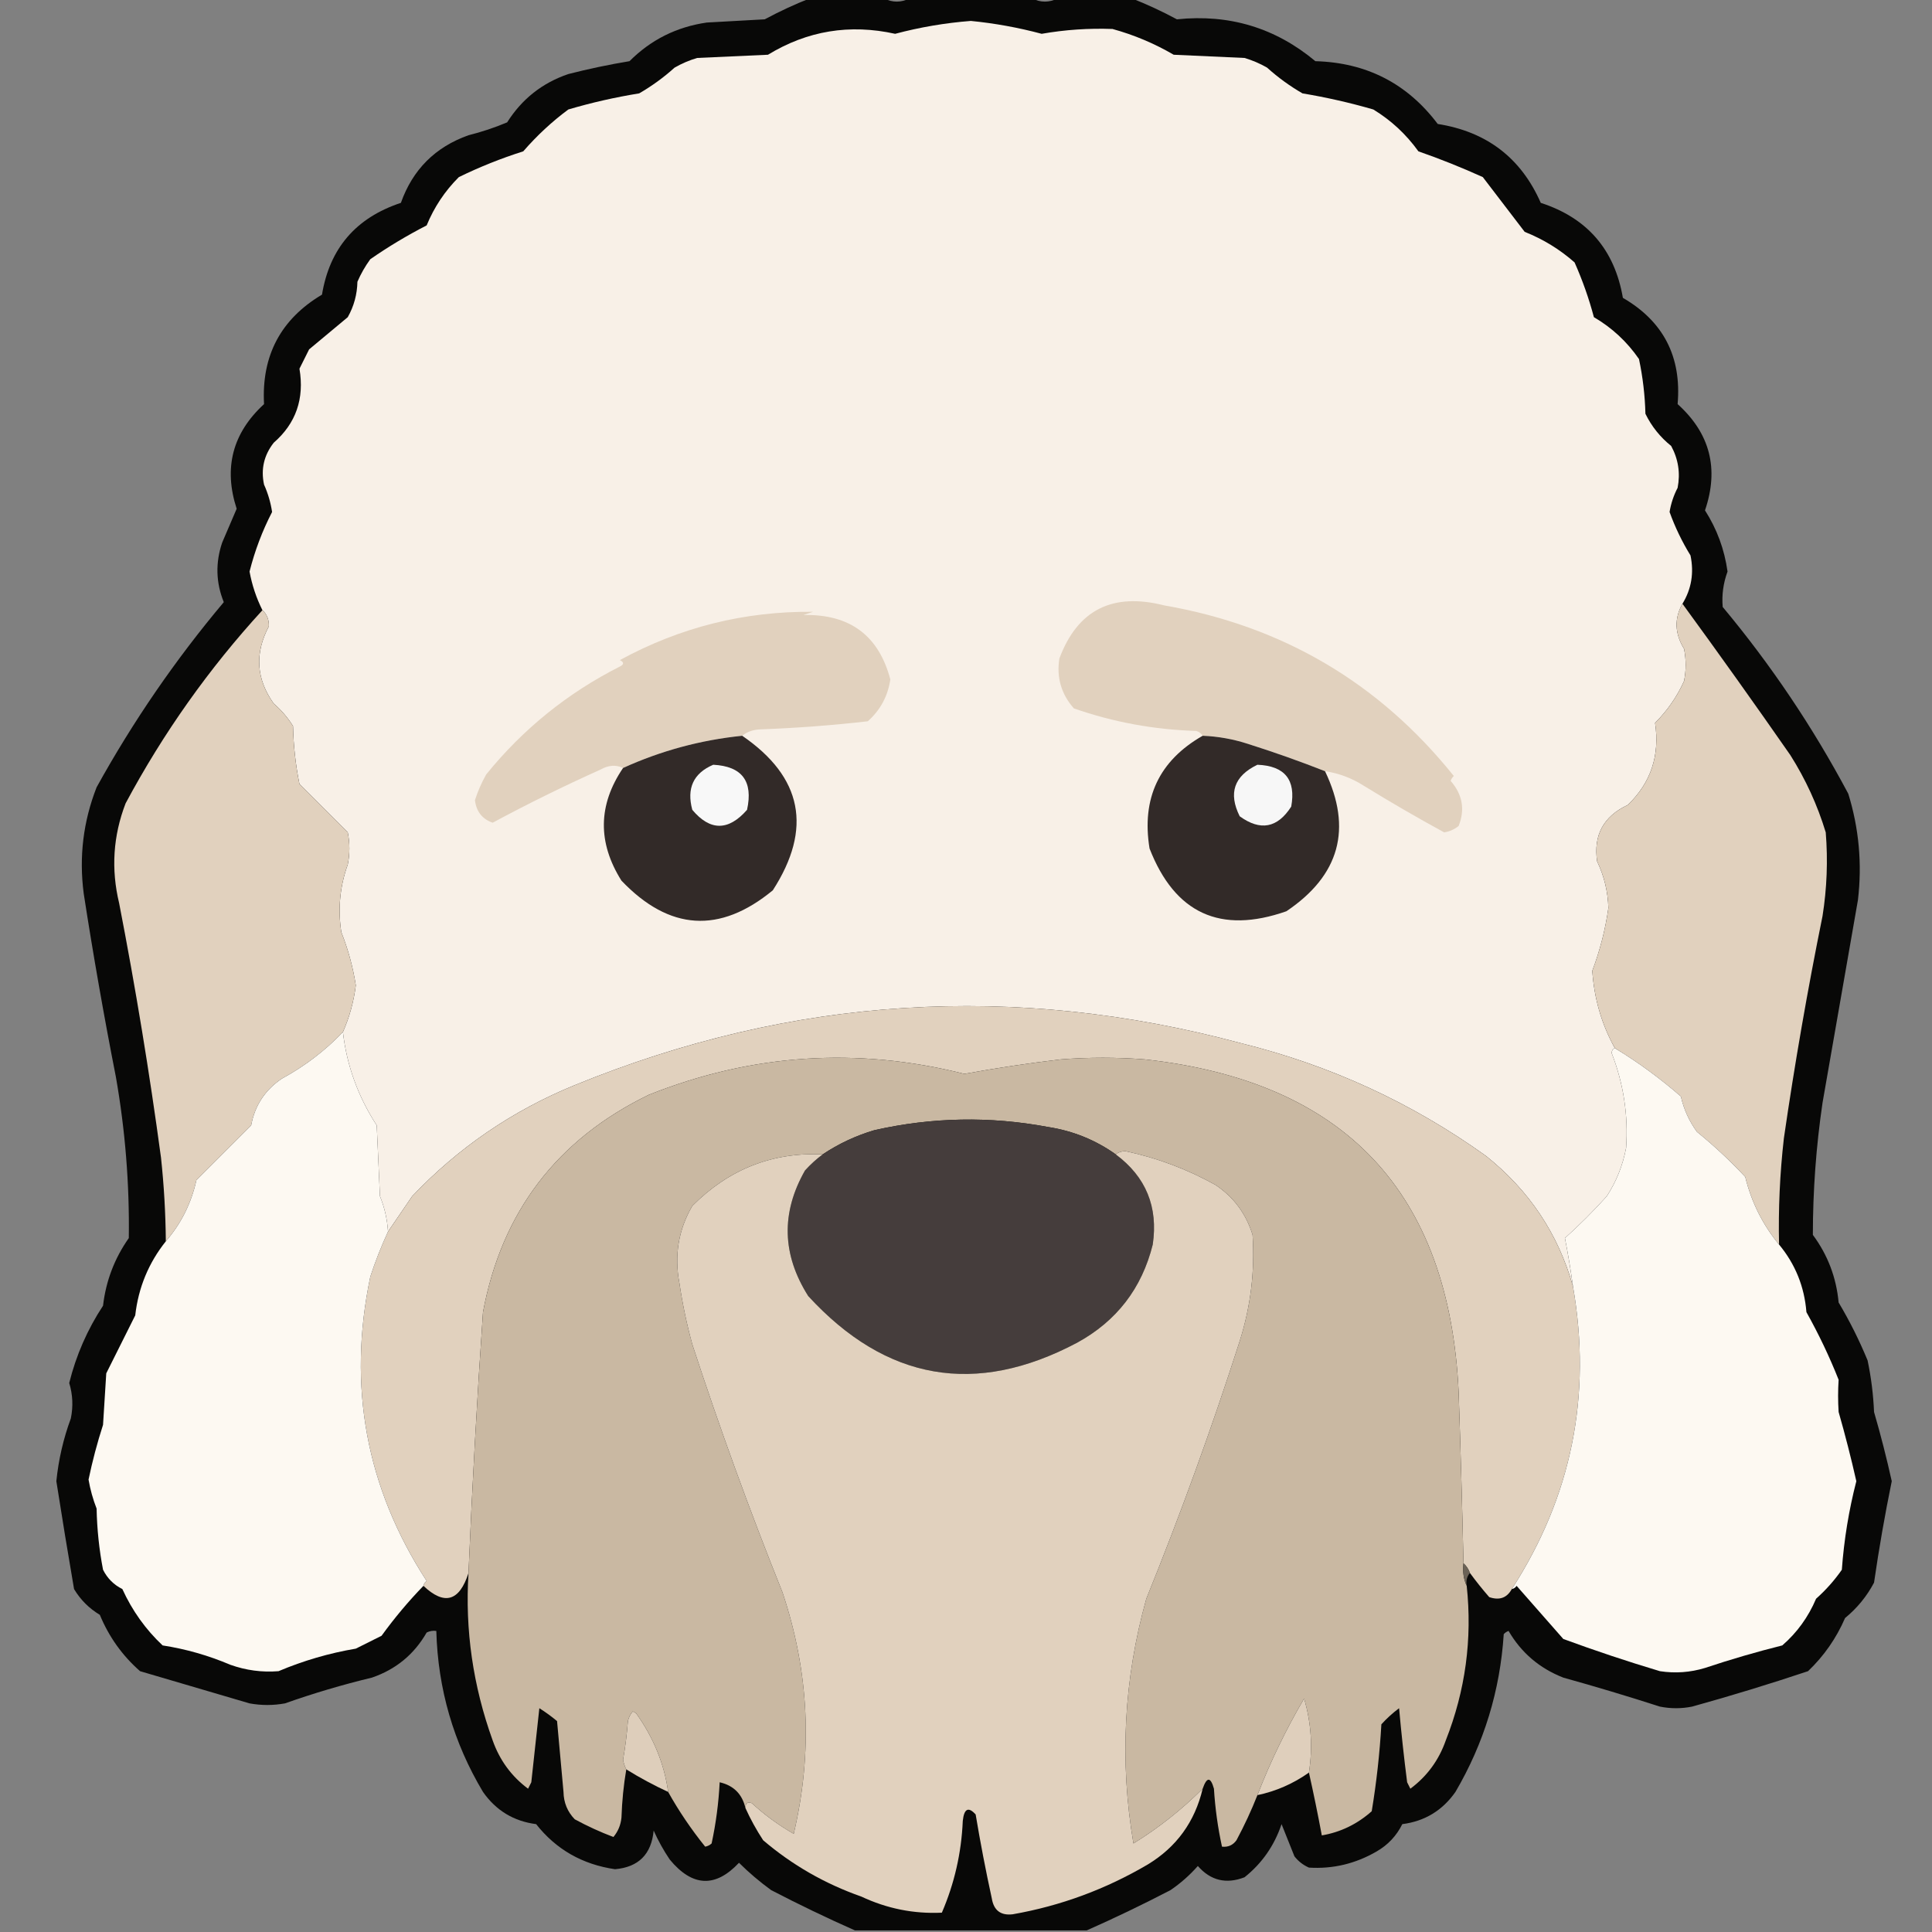 <?xml version="1.0" encoding="UTF-8"?>
<!DOCTYPE svg PUBLIC "-//W3C//DTD SVG 1.1//EN" "http://www.w3.org/Graphics/SVG/1.1/DTD/svg11.dtd">
<svg xmlns="http://www.w3.org/2000/svg" version="1.1" width="600px" height="600px" style="shape-rendering:geometricPrecision; text-rendering:geometricPrecision; image-rendering:optimizeQuality; fill-rule:evenodd; clip-rule:evenodd" xmlns:xlink="http://www.w3.org/1999/xlink">
<rect width="100%" height="100%" fill="#808080" stroke="none"/>
<g><path style="opacity:0.955" fill="#030302" d="M 251.5,-0.5 C 259.167,-0.5 266.833,-0.5 274.5,-0.5C 277.167,0.833 279.833,0.833 282.5,-0.5C 295.167,-0.5 307.833,-0.5 320.5,-0.5C 323.167,0.833 325.833,0.833 328.5,-0.5C 336.167,-0.5 343.833,-0.5 351.5,-0.5C 356.196,1.344 360.863,3.511 365.5,6C 381.763,4.313 396.097,8.646 408.5,19C 424.373,19.436 437.04,25.936 446.5,38.5C 461.708,40.89 472.375,49.057 478.5,63C 492.929,67.683 501.429,77.516 504,92.5C 516.602,99.807 522.269,110.807 521,125.5C 531.078,134.578 533.912,145.578 529.5,158.5C 533.208,164.288 535.542,170.621 536.5,177.5C 535.181,181.094 534.681,184.761 535,188.5C 549.982,206.453 562.982,225.786 574,246.5C 577.324,257.257 578.324,268.257 577,279.5C 573.333,300.5 569.667,321.5 566,342.5C 564.004,356.114 563.004,369.78 563,383.5C 567.623,389.748 570.29,396.748 571,404.5C 574.439,410.275 577.439,416.275 580,422.5C 581.106,427.769 581.773,433.103 582,438.5C 584.068,445.605 585.901,452.772 587.5,460C 585.363,470.436 583.53,480.936 582,491.5C 579.757,495.748 576.757,499.414 573,502.5C 570.275,508.786 566.442,514.286 561.5,519C 549.615,522.972 537.615,526.639 525.5,530C 522.167,530.667 518.833,530.667 515.5,530C 505.571,526.802 495.571,523.802 485.5,521C 478.115,518.11 472.448,513.276 468.5,506.5C 467.914,506.709 467.414,507.043 467,507.5C 465.86,525.069 460.86,541.402 452,556.5C 447.96,562.269 442.46,565.602 435.5,566.5C 433.693,570.141 431.026,572.974 427.5,575C 420.936,578.799 413.936,580.466 406.5,580C 404.714,579.215 403.214,578.049 402,576.5C 400.661,573.119 399.328,569.786 398,566.5C 395.754,573.177 391.921,578.677 386.5,583C 380.806,585.201 375.973,584.035 372,579.5C 369.463,582.372 366.63,584.872 363.5,587C 354.864,591.487 346.197,595.653 337.5,599.5C 313.5,599.5 289.5,599.5 265.5,599.5C 256.803,595.653 248.136,591.487 239.5,587C 235.901,584.384 232.567,581.55 229.5,578.5C 222.178,586.318 215.011,585.984 208,577.5C 206.08,574.661 204.413,571.661 203,568.5C 202.301,575.866 198.301,579.866 191,580.5C 180.864,579.023 172.697,574.356 166.5,566.5C 159.54,565.602 154.04,562.269 150,556.5C 140.83,541.162 135.996,524.495 135.5,506.5C 134.448,506.351 133.448,506.517 132.5,507C 128.614,513.783 122.947,518.45 115.5,521C 106.352,523.203 97.352,525.87 88.5,529C 84.833,529.667 81.167,529.667 77.5,529C 66.156,525.663 54.822,522.329 43.5,519C 37.996,514.173 33.83,508.34 31,501.5C 27.667,499.5 25,496.833 23,493.5C 21.084,482.357 19.251,471.19 17.5,460C 18.174,453.312 19.674,446.812 22,440.5C 22.76,436.775 22.593,433.108 21.5,429.5C 23.637,420.894 27.137,412.894 32,405.5C 32.898,397.802 35.565,390.802 40,384.5C 40.233,367.725 38.899,351.058 36,334.5C 32.28,315.565 28.946,296.565 26,277.5C 24.509,266.128 25.842,255.128 30,244.5C 41.315,224.03 54.481,204.863 69.5,187C 67.046,180.933 66.879,174.767 69,168.5C 70.533,164.982 72.033,161.482 73.5,158C 69.376,145.329 72.209,134.495 82,125.5C 81.185,110.459 87.185,99.125 100,91.5C 102.364,77.128 110.53,67.628 124.5,63C 128.167,52.667 135.167,45.667 145.5,42C 149.608,40.974 153.608,39.64 157.5,38C 162.083,30.747 168.416,25.747 176.5,23C 182.777,21.389 189.11,20.056 195.5,19C 202.125,12.354 210.125,8.354 219.5,7C 225.5,6.667 231.5,6.333 237.5,6C 242.137,3.511 246.804,1.344 251.5,-0.5 Z"/></g>
<g><path style="opacity:1" fill="#f8f0e7" d="M 522.5,187.5 C 519.922,192.081 520.089,196.747 523,201.5C 523.667,204.833 523.667,208.167 523,211.5C 520.81,216.363 517.81,220.696 514,224.5C 515.525,234.609 512.692,243.109 505.5,250C 497.985,253.506 494.818,259.339 496,267.5C 498.188,272.084 499.354,276.917 499.5,282C 498.551,288.681 496.884,295.181 494.5,301.5C 495.085,310.147 497.418,318.147 501.5,325.5C 500.903,325.735 500.57,326.235 500.5,327C 504.206,336.522 505.706,346.356 505,356.5C 503.973,361.921 501.973,366.921 499,371.5C 494.886,376.07 490.553,380.403 486,384.5C 486.968,389.397 487.801,394.397 488.5,399.5C 483.923,383.214 474.923,369.714 461.5,359C 438.516,342.512 413.182,330.845 385.5,324C 315.022,305.068 246.022,309.401 178.5,337C 159.151,344.916 142.318,356.416 128,371.5C 125.477,375.233 122.977,378.899 120.5,382.5C 120.274,378.708 119.44,375.041 118,371.5C 117.667,364.167 117.333,356.833 117,349.5C 111.176,340.516 107.676,330.849 106.5,320.5C 108.523,315.92 109.857,311.087 110.5,306C 109.617,300.348 108.117,294.848 106,289.5C 104.887,282.285 105.554,275.285 108,268.5C 108.667,265.167 108.667,261.833 108,258.5C 103,253.5 98,248.5 93,243.5C 91.804,237.581 91.138,231.581 91,225.5C 89.374,222.872 87.374,220.539 85,218.5C 79.548,210.86 79.048,202.86 83.5,194.5C 83.564,192.443 82.898,190.777 81.5,189.5C 79.596,185.691 78.263,181.691 77.5,177.5C 79.129,171.048 81.462,164.881 84.5,159C 84.053,156.044 83.22,153.211 82,150.5C 80.97,145.72 81.97,141.387 85,137.5C 91.907,131.491 94.574,123.824 93,114.5C 94,112.5 95,110.5 96,108.5C 100,105.167 104,101.833 108,98.5C 109.916,95.102 110.916,91.435 111,87.5C 112.08,85.004 113.414,82.671 115,80.5C 120.585,76.623 126.418,73.123 132.5,70C 134.841,64.312 138.174,59.312 142.5,55C 148.973,51.839 155.64,49.173 162.5,47C 166.752,42.097 171.419,37.763 176.5,34C 183.7,31.874 191.033,30.207 198.5,29C 202.447,26.72 206.113,24.053 209.5,21C 211.717,19.725 214.051,18.725 216.5,18C 223.833,17.667 231.167,17.333 238.5,17C 250.714,9.542 263.88,7.375 278,10.5C 285.7,8.451 293.533,7.118 301.5,6.5C 308.96,7.235 316.293,8.569 323.5,10.5C 330.798,9.226 338.132,8.726 345.5,9C 352.169,10.833 358.502,13.5 364.5,17C 371.833,17.333 379.167,17.667 386.5,18C 388.949,18.725 391.283,19.725 393.5,21C 396.887,24.053 400.553,26.72 404.5,29C 411.93,30.238 419.263,31.905 426.5,34C 432.028,37.37 436.694,41.703 440.5,47C 447.283,49.363 453.95,52.03 460.5,55C 464.833,60.667 469.167,66.333 473.5,72C 479.251,74.289 484.418,77.455 489,81.5C 491.453,87.016 493.453,92.683 495,98.5C 500.621,101.787 505.288,106.121 509,111.5C 510.186,117.085 510.852,122.751 511,128.5C 512.907,132.41 515.573,135.744 519,138.5C 521.22,142.595 521.887,146.928 521,151.5C 519.767,153.866 518.934,156.366 518.5,159C 520.195,163.704 522.361,168.204 525,172.5C 526.13,177.92 525.297,182.92 522.5,187.5 Z"/></g>
<g><path style="opacity:1" fill="#e1d1be" d="M 411.5,239.5 C 403.639,236.409 395.639,233.575 387.5,231C 382.937,229.525 378.27,228.692 373.5,228.5C 373.082,227.778 372.416,227.278 371.5,227C 358.424,226.61 345.757,224.277 333.5,220C 329.567,215.535 328.067,210.368 329,204.5C 334.62,189.437 345.454,183.937 361.5,188C 398.304,194.392 428.304,212.059 451.5,241C 451.043,241.414 450.709,241.914 450.5,242.5C 454.197,246.729 455.03,251.396 453,256.5C 451.687,257.573 450.187,258.24 448.5,258.5C 440.061,253.904 431.727,249.071 423.5,244C 419.781,241.636 415.781,240.136 411.5,239.5 Z"/></g>
<g><path style="opacity:1" fill="#e1d1be" d="M 81.5,189.5 C 82.898,190.777 83.564,192.443 83.5,194.5C 79.048,202.86 79.548,210.86 85,218.5C 87.374,220.539 89.374,222.872 91,225.5C 91.138,231.581 91.804,237.581 93,243.5C 98,248.5 103,253.5 108,258.5C 108.667,261.833 108.667,265.167 108,268.5C 105.554,275.285 104.887,282.285 106,289.5C 108.117,294.848 109.617,300.348 110.5,306C 109.857,311.087 108.523,315.92 106.5,320.5C 100.994,326.271 94.66,331.105 87.5,335C 82.295,338.531 79.129,343.364 78,349.5C 72.333,355.167 66.667,360.833 61,366.5C 59.397,373.707 56.23,380.04 51.5,385.5C 51.427,376.811 50.927,368.145 50,359.5C 46.423,333.039 42.09,306.706 37,280.5C 34.455,269.919 35.122,259.586 39,249.5C 50.699,227.654 64.865,207.654 81.5,189.5 Z"/></g>
<g><path style="opacity:1" fill="#e1d1be" d="M 522.5,187.5 C 533.811,202.991 544.977,218.658 556,234.5C 560.751,242.002 564.418,250.002 567,258.5C 567.702,267.203 567.368,275.87 566,284.5C 561.359,307.375 557.359,330.375 554,353.5C 552.752,364.464 552.252,375.464 552.5,386.5C 547.436,380.373 543.936,373.373 542,365.5C 537.301,360.466 532.301,355.8 527,351.5C 524.586,348.185 522.919,344.518 522,340.5C 515.569,334.896 508.736,329.896 501.5,325.5C 497.418,318.147 495.085,310.147 494.5,301.5C 496.884,295.181 498.551,288.681 499.5,282C 499.354,276.917 498.188,272.084 496,267.5C 494.818,259.339 497.985,253.506 505.5,250C 512.692,243.109 515.525,234.609 514,224.5C 517.81,220.696 520.81,216.363 523,211.5C 523.667,208.167 523.667,204.833 523,201.5C 520.089,196.747 519.922,192.081 522.5,187.5 Z"/></g>
<g><path style="opacity:1" fill="#e1d1be" d="M 230.5,228.5 C 217.602,229.815 205.269,233.148 193.5,238.5C 191.274,237.441 188.941,237.608 186.5,239C 175.087,244.124 163.92,249.624 153,255.5C 149.749,254.353 147.916,252.019 147.5,248.5C 148.389,245.721 149.556,243.055 151,240.5C 162.47,226.36 176.303,215.193 192.5,207C 193.833,206.333 193.833,205.667 192.5,205C 211.232,194.788 231.232,189.788 252.5,190C 251.5,190.333 250.5,190.667 249.5,191C 263.895,190.672 272.895,197.339 276.5,211C 275.749,216.168 273.415,220.502 269.5,224C 258.564,225.248 247.564,226.082 236.5,226.5C 234.048,226.539 232.048,227.206 230.5,228.5 Z"/></g>
<g><path style="opacity:1" fill="#322a28" d="M 230.5,228.5 C 249.203,241.327 252.37,257.327 240,276.5C 223.523,290.058 207.856,289.058 193,273.5C 185.549,261.646 185.716,249.979 193.5,238.5C 205.269,233.148 217.602,229.815 230.5,228.5 Z"/></g>
<g><path style="opacity:1" fill="#322a28" d="M 373.5,228.5 C 378.27,228.692 382.937,229.525 387.5,231C 395.639,233.575 403.639,236.409 411.5,239.5C 420.046,257.372 416.046,271.872 399.5,283C 379.023,290.177 364.856,283.677 357,263.5C 354.466,247.907 359.966,236.24 373.5,228.5 Z"/></g>
<g><path style="opacity:1" fill="#f8f8f8" d="M 221.5,237.5 C 230.453,237.963 233.953,242.63 232,251.5C 226.208,258.1 220.541,258.1 215,251.5C 213.189,244.796 215.355,240.129 221.5,237.5 Z"/></g>
<g><path style="opacity:1" fill="#f7f7f7" d="M 390.5,237.5 C 399.014,237.843 402.514,242.176 401,250.5C 396.737,257.157 391.403,258.157 385,253.5C 381.42,246.323 383.254,240.99 390.5,237.5 Z"/></g>
<g><path style="opacity:1" fill="#e1d1be" d="M 488.5,399.5 C 494.409,433.395 488.076,464.728 469.5,493.5C 467.992,496.25 465.659,497.084 462.5,496C 460.371,493.561 458.371,491.061 456.5,488.5C 456.068,487.29 455.401,486.29 454.5,485.5C 454.104,467.832 453.604,450.166 453,432.5C 450.153,370.314 417.653,335.814 355.5,329C 346.833,328.333 338.167,328.333 329.5,329C 319.446,330.181 309.446,331.681 299.5,333.5C 266.097,325.104 233.43,327.271 201.5,340C 172.986,353.847 155.82,376.347 150,407.5C 148.135,434.532 146.635,461.532 145.5,488.5C 142.675,497.323 138.008,498.656 131.5,492.5C 131.611,491.883 131.944,491.383 132.5,491C 113.698,461.987 107.865,430.487 115,396.5C 116.572,391.696 118.405,387.029 120.5,382.5C 122.977,378.899 125.477,375.233 128,371.5C 142.318,356.416 159.151,344.916 178.5,337C 246.022,309.401 315.022,305.068 385.5,324C 413.182,330.845 438.516,342.512 461.5,359C 474.923,369.714 483.923,383.214 488.5,399.5 Z"/></g>
<g><path style="opacity:1" fill="#fdf9f2" d="M 106.5,320.5 C 107.676,330.849 111.176,340.516 117,349.5C 117.333,356.833 117.667,364.167 118,371.5C 119.44,375.041 120.274,378.708 120.5,382.5C 118.405,387.029 116.572,391.696 115,396.5C 107.865,430.487 113.698,461.987 132.5,491C 131.944,491.383 131.611,491.883 131.5,492.5C 126.828,497.318 122.495,502.485 118.5,508C 115.833,509.333 113.167,510.667 110.5,512C 102.222,513.403 94.222,515.736 86.5,519C 81.386,519.412 76.386,518.745 71.5,517C 64.744,514.121 57.744,512.121 50.5,511C 45.234,506.049 41.067,500.216 38,493.5C 35.333,492.167 33.333,490.167 32,487.5C 30.796,481.247 30.129,474.914 30,468.5C 28.86,465.581 28.027,462.581 27.5,459.5C 28.693,453.755 30.193,448.088 32,442.5C 32.333,437.167 32.667,431.833 33,426.5C 35.984,420.531 38.984,414.531 42,408.5C 42.978,399.884 46.145,392.217 51.5,385.5C 56.23,380.04 59.397,373.707 61,366.5C 66.667,360.833 72.333,355.167 78,349.5C 79.129,343.364 82.295,338.531 87.5,335C 94.66,331.105 100.994,326.271 106.5,320.5 Z"/></g>
<g><path style="opacity:1" fill="#fdf9f2" d="M 501.5,325.5 C 508.736,329.896 515.569,334.896 522,340.5C 522.919,344.518 524.586,348.185 527,351.5C 532.301,355.8 537.301,360.466 542,365.5C 543.936,373.373 547.436,380.373 552.5,386.5C 557.541,392.585 560.374,399.585 561,407.5C 564.809,414.299 568.143,421.299 571,428.5C 570.785,431.811 570.785,435.144 571,438.5C 573.036,445.609 574.869,452.775 576.5,460C 574.176,469.01 572.676,478.177 572,487.5C 569.705,490.797 567.038,493.797 564,496.5C 561.577,502.206 558.077,507.039 553.5,511C 545.409,513.023 537.409,515.356 529.5,518C 524.905,519.393 520.239,519.726 515.5,519C 505.392,515.973 495.392,512.64 485.5,509C 480.696,503.525 475.862,498.025 471,492.5C 470.617,493.056 470.117,493.389 469.5,493.5C 488.076,464.728 494.409,433.395 488.5,399.5C 487.801,394.397 486.968,389.397 486,384.5C 490.553,380.403 494.886,376.07 499,371.5C 501.973,366.921 503.973,361.921 505,356.5C 505.706,346.356 504.206,336.522 500.5,327C 500.57,326.235 500.903,325.735 501.5,325.5 Z"/></g>
<g><path style="opacity:1" fill="#c9b8a2" d="M 454.5,485.5 C 454.198,488.059 454.532,490.393 455.5,492.5C 457.269,509.015 455.102,525.015 449,540.5C 446.846,546.647 443.18,551.647 438,555.5C 437.667,554.833 437.333,554.167 437,553.5C 436.019,545.858 435.186,538.191 434.5,530.5C 432.517,531.982 430.684,533.649 429,535.5C 428.479,544.565 427.479,553.565 426,562.5C 421.467,566.518 416.301,569.018 410.5,570C 409.265,563.38 407.931,556.88 406.5,550.5C 407.715,542.706 407.215,535.039 405,527.5C 399.352,537.129 394.518,547.129 390.5,557.5C 388.618,562.265 386.452,566.932 384,571.5C 382.89,573.037 381.39,573.703 379.5,573.5C 378.207,567.579 377.374,561.579 377,555.5C 375.961,551.777 374.794,551.777 373.5,555.5C 367,562.001 359.834,567.668 352,572.5C 347.657,546.893 348.99,521.56 356,496.5C 366.654,470.204 376.321,443.538 385,416.5C 388.407,405.732 389.74,394.732 389,383.5C 386.982,376.954 383.148,371.787 377.5,368C 368.67,363.082 359.337,359.582 349.5,357.5C 348.274,357.52 347.274,357.853 346.5,358.5C 340.216,354.029 333.216,351.196 325.5,350C 307.438,346.611 289.438,346.945 271.5,351C 265.748,352.711 260.414,355.211 255.5,358.5C 239.839,357.787 226.339,363.12 215,374.5C 210.694,381.904 209.361,389.904 211,398.5C 211.95,404.914 213.283,411.248 215,417.5C 223.492,443.481 232.825,469.148 243,494.5C 251.299,519.222 252.466,544.222 246.5,569.5C 241.812,566.822 237.479,563.656 233.5,560C 232.184,559.472 231.517,559.972 231.5,561.5C 230.497,557.164 227.83,554.497 223.5,553.5C 223.182,559.895 222.348,566.228 221,572.5C 220.439,573.022 219.772,573.355 219,573.5C 214.634,568.072 210.801,562.406 207.5,556.5C 206.3,547.792 202.966,539.625 197.5,532C 197.167,531.833 196.833,531.667 196.5,531.5C 195.749,532.376 195.249,533.376 195,534.5C 194.697,538.529 194.197,542.529 193.5,546.5C 193.685,547.584 194.018,548.584 194.5,549.5C 193.674,554.316 193.174,559.316 193,564.5C 192.767,566.78 191.934,568.78 190.5,570.5C 186.381,568.941 182.381,567.107 178.5,565C 176.226,562.656 175.059,559.822 175,556.5C 174.333,549.167 173.667,541.833 173,534.5C 171.255,533.044 169.422,531.711 167.5,530.5C 166.645,538.164 165.811,545.83 165,553.5C 164.667,554.167 164.333,554.833 164,555.5C 158.853,551.672 155.186,546.672 153,540.5C 146.879,523.503 144.379,506.169 145.5,488.5C 146.635,461.532 148.135,434.532 150,407.5C 155.82,376.347 172.986,353.847 201.5,340C 233.43,327.271 266.097,325.104 299.5,333.5C 309.446,331.681 319.446,330.181 329.5,329C 338.167,328.333 346.833,328.333 355.5,329C 417.653,335.814 450.153,370.314 453,432.5C 453.604,450.166 454.104,467.832 454.5,485.5 Z"/></g>
<g><path style="opacity:1" fill="#453d3c" d="M 346.5,358.5 C 355.884,365.472 359.718,374.806 358,386.5C 354.611,400.12 346.778,410.287 334.5,417C 303.021,433.677 275.188,428.844 251,402.5C 242.851,389.633 242.518,376.633 250,363.5C 251.73,361.598 253.563,359.931 255.5,358.5C 260.414,355.211 265.748,352.711 271.5,351C 289.438,346.945 307.438,346.611 325.5,350C 333.216,351.196 340.216,354.029 346.5,358.5 Z"/></g>
<g><path style="opacity:1" fill="#e1d1be" d="M 255.5,358.5 C 253.563,359.931 251.73,361.598 250,363.5C 242.518,376.633 242.851,389.633 251,402.5C 275.188,428.844 303.021,433.677 334.5,417C 346.778,410.287 354.611,400.12 358,386.5C 359.718,374.806 355.884,365.472 346.5,358.5C 347.274,357.853 348.274,357.52 349.5,357.5C 359.337,359.582 368.67,363.082 377.5,368C 383.148,371.787 386.982,376.954 389,383.5C 389.74,394.732 388.407,405.732 385,416.5C 376.321,443.538 366.654,470.204 356,496.5C 348.99,521.56 347.657,546.893 352,572.5C 359.834,567.668 367,562.001 373.5,555.5C 371.074,565.748 365.407,573.581 356.5,579C 343.407,586.717 329.407,591.883 314.5,594.5C 310.768,594.94 308.601,593.274 308,589.5C 306.118,580.876 304.452,572.21 303,563.5C 300.74,561.003 299.407,561.67 299,565.5C 298.574,575.441 296.407,584.941 292.5,594C 283.798,594.41 275.465,592.743 267.5,589C 256.17,585.019 246.003,579.186 237,571.5C 234.888,568.273 233.055,564.94 231.5,561.5C 231.517,559.972 232.184,559.472 233.5,560C 237.479,563.656 241.812,566.822 246.5,569.5C 252.466,544.222 251.299,519.222 243,494.5C 232.825,469.148 223.492,443.481 215,417.5C 213.283,411.248 211.95,404.914 211,398.5C 209.361,389.904 210.694,381.904 215,374.5C 226.339,363.12 239.839,357.787 255.5,358.5 Z"/></g>
<g><path style="opacity:1" fill="#6b6256" d="M 454.5,485.5 C 455.401,486.29 456.068,487.29 456.5,488.5C 455.566,489.568 455.232,490.901 455.5,492.5C 454.532,490.393 454.198,488.059 454.5,485.5 Z"/></g>
<g><path style="opacity:1" fill="#dfcfbc" d="M 406.5,550.5 C 401.613,553.946 396.279,556.279 390.5,557.5C 394.518,547.129 399.352,537.129 405,527.5C 407.215,535.039 407.715,542.706 406.5,550.5 Z"/></g>
<g><path style="opacity:1" fill="#decebb" d="M 207.5,556.5 C 203.034,554.434 198.701,552.1 194.5,549.5C 194.018,548.584 193.685,547.584 193.5,546.5C 194.197,542.529 194.697,538.529 195,534.5C 195.249,533.376 195.749,532.376 196.5,531.5C 196.833,531.667 197.167,531.833 197.5,532C 202.966,539.625 206.3,547.792 207.5,556.5 Z"/></g>
</svg>

